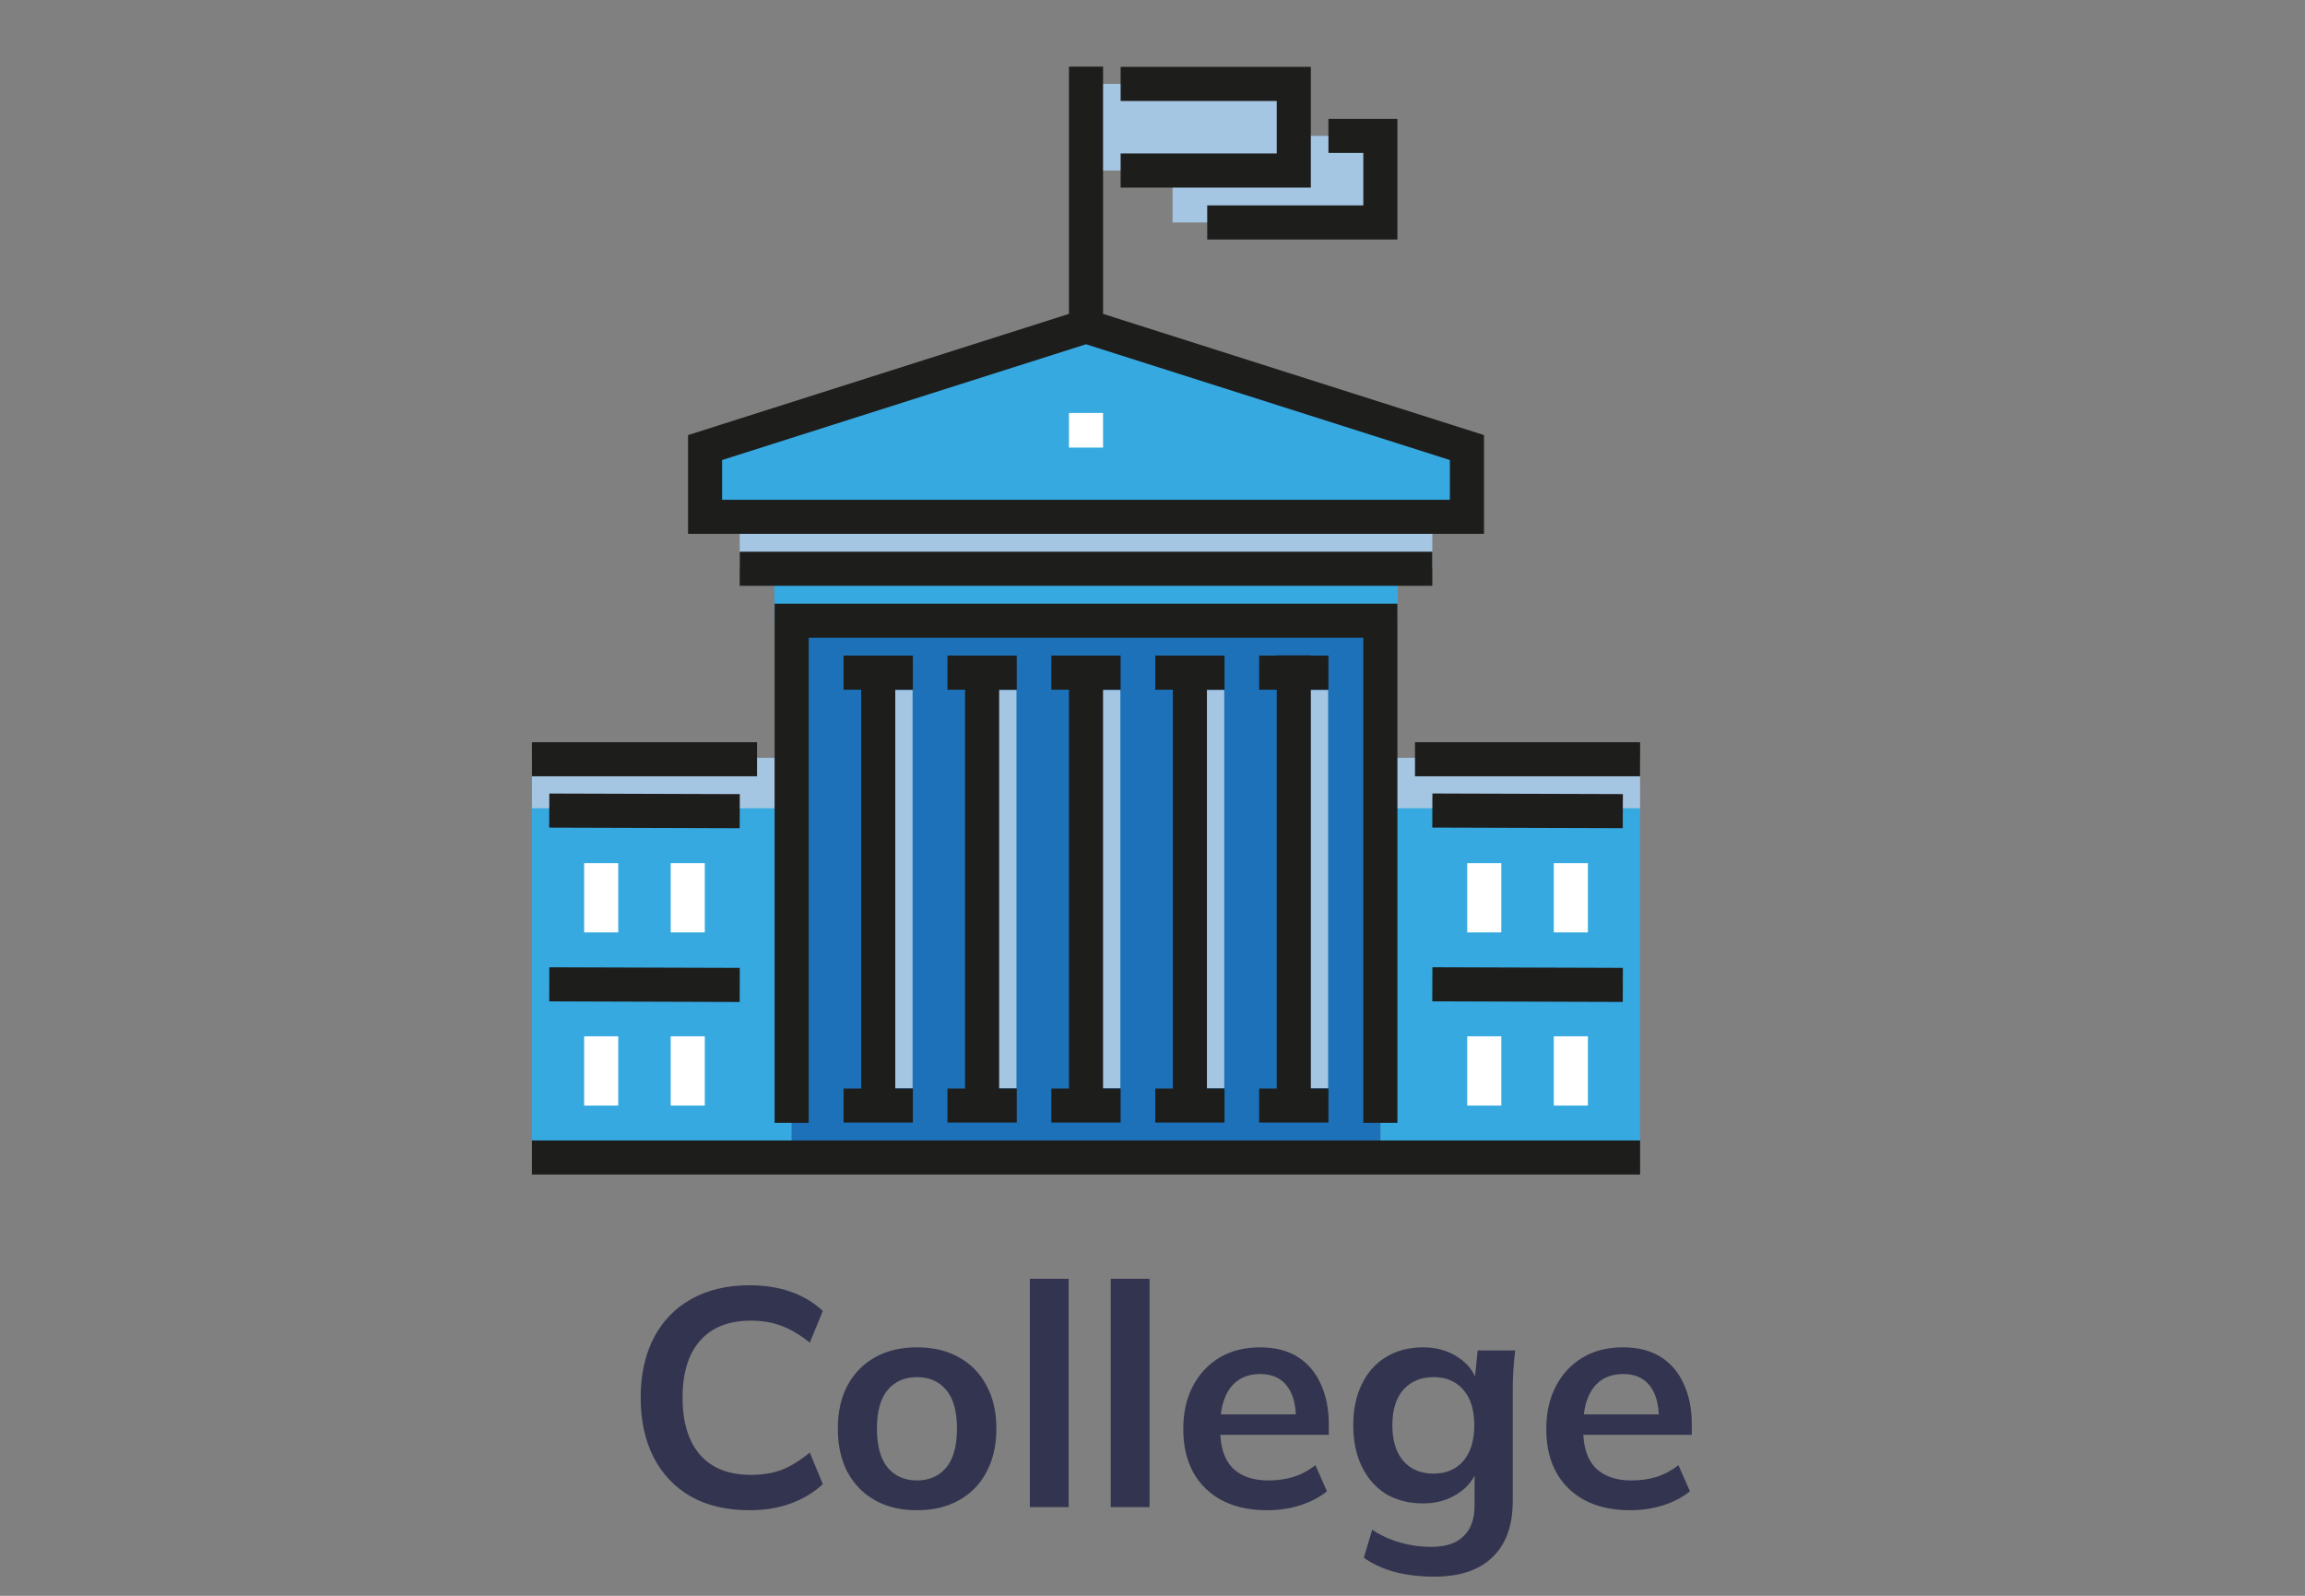 <svg width="104" height="72" viewBox="0 0 104 72" fill="none" xmlns="http://www.w3.org/2000/svg">
<rect x="0" y="0" width="104" height="72" fill="#808080" stroke="none"/>
<path d="M33.821 68.14C32.794 68.14 31.912 67.935 31.175 67.524C30.447 67.104 29.887 66.516 29.495 65.76C29.103 64.995 28.907 64.094 28.907 63.058C28.907 62.022 29.103 61.126 29.495 60.37C29.887 59.614 30.447 59.031 31.175 58.62C31.912 58.2 32.794 57.99 33.821 57.99C34.511 57.99 35.132 58.088 35.683 58.284C36.243 58.48 36.723 58.769 37.125 59.152L36.537 60.58C36.098 60.225 35.673 59.973 35.263 59.824C34.861 59.665 34.399 59.586 33.877 59.586C32.878 59.586 32.113 59.889 31.581 60.496C31.058 61.093 30.797 61.947 30.797 63.058C30.797 64.169 31.058 65.027 31.581 65.634C32.113 66.241 32.878 66.544 33.877 66.544C34.399 66.544 34.861 66.469 35.263 66.32C35.673 66.161 36.098 65.9 36.537 65.536L37.125 66.964C36.723 67.337 36.243 67.627 35.683 67.832C35.132 68.037 34.511 68.14 33.821 68.14ZM41.373 68.14C40.645 68.14 40.014 67.991 39.483 67.692C38.95 67.393 38.535 66.969 38.236 66.418C37.947 65.867 37.803 65.214 37.803 64.458C37.803 63.702 37.947 63.053 38.236 62.512C38.535 61.961 38.95 61.537 39.483 61.238C40.014 60.939 40.645 60.79 41.373 60.79C42.1 60.79 42.73 60.939 43.263 61.238C43.804 61.537 44.219 61.961 44.508 62.512C44.807 63.053 44.956 63.702 44.956 64.458C44.956 65.214 44.807 65.867 44.508 66.418C44.219 66.969 43.804 67.393 43.263 67.692C42.73 67.991 42.1 68.14 41.373 68.14ZM41.373 66.796C41.923 66.796 42.362 66.605 42.688 66.222C43.015 65.83 43.178 65.242 43.178 64.458C43.178 63.674 43.015 63.091 42.688 62.708C42.362 62.325 41.923 62.134 41.373 62.134C40.822 62.134 40.383 62.325 40.056 62.708C39.73 63.091 39.566 63.674 39.566 64.458C39.566 65.242 39.73 65.83 40.056 66.222C40.383 66.605 40.822 66.796 41.373 66.796ZM46.466 68V57.696H48.216V68H46.466ZM50.116 68V57.696H51.866V68H50.116ZM57.182 68.14C55.997 68.14 55.069 67.813 54.397 67.16C53.724 66.507 53.389 65.611 53.389 64.472C53.389 63.735 53.533 63.091 53.822 62.54C54.112 61.989 54.513 61.56 55.026 61.252C55.549 60.944 56.156 60.79 56.846 60.79C57.528 60.79 58.097 60.935 58.554 61.224C59.012 61.513 59.357 61.919 59.59 62.442C59.833 62.965 59.955 63.576 59.955 64.276V64.738H54.803V63.814H58.709L58.471 64.01C58.471 63.357 58.331 62.857 58.05 62.512C57.78 62.167 57.383 61.994 56.861 61.994C56.282 61.994 55.834 62.199 55.517 62.61C55.209 63.021 55.054 63.595 55.054 64.332V64.514C55.054 65.279 55.241 65.853 55.614 66.236C55.997 66.609 56.534 66.796 57.224 66.796C57.626 66.796 57.999 66.745 58.344 66.642C58.699 66.53 59.035 66.353 59.352 66.11L59.87 67.286C59.535 67.557 59.133 67.767 58.666 67.916C58.2 68.065 57.705 68.14 57.182 68.14ZM64.712 71.136C64.059 71.136 63.466 71.066 62.934 70.926C62.412 70.786 61.945 70.571 61.534 70.282L61.912 69.022C62.183 69.199 62.463 69.344 62.752 69.456C63.042 69.568 63.34 69.652 63.648 69.708C63.956 69.764 64.269 69.792 64.586 69.792C65.24 69.792 65.725 69.629 66.042 69.302C66.369 68.985 66.532 68.527 66.532 67.93V66.236H66.672C66.523 66.721 66.22 67.109 65.762 67.398C65.314 67.687 64.796 67.832 64.208 67.832C63.574 67.832 63.018 67.692 62.542 67.412C62.076 67.123 61.712 66.712 61.45 66.18C61.189 65.648 61.058 65.023 61.058 64.304C61.058 63.585 61.189 62.965 61.45 62.442C61.712 61.91 62.076 61.504 62.542 61.224C63.018 60.935 63.574 60.79 64.208 60.79C64.806 60.79 65.324 60.935 65.762 61.224C66.21 61.504 66.509 61.887 66.658 62.372L66.532 62.288L66.672 60.93H68.366C68.329 61.219 68.301 61.513 68.282 61.812C68.264 62.111 68.254 62.405 68.254 62.694V67.72C68.254 68.831 67.951 69.675 67.344 70.254C66.747 70.842 65.87 71.136 64.712 71.136ZM64.684 66.488C65.244 66.488 65.688 66.301 66.014 65.928C66.35 65.545 66.518 65.004 66.518 64.304C66.518 63.604 66.35 63.067 66.014 62.694C65.688 62.321 65.244 62.134 64.684 62.134C64.115 62.134 63.662 62.321 63.326 62.694C62.99 63.067 62.822 63.604 62.822 64.304C62.822 65.004 62.99 65.545 63.326 65.928C63.662 66.301 64.115 66.488 64.684 66.488ZM73.561 68.14C72.376 68.14 71.447 67.813 70.775 67.16C70.103 66.507 69.767 65.611 69.767 64.472C69.767 63.735 69.912 63.091 70.201 62.54C70.491 61.989 70.892 61.56 71.405 61.252C71.928 60.944 72.535 60.79 73.225 60.79C73.907 60.79 74.476 60.935 74.933 61.224C75.391 61.513 75.736 61.919 75.969 62.442C76.212 62.965 76.333 63.576 76.333 64.276V64.738H71.181V63.814H75.087L74.849 64.01C74.849 63.357 74.709 62.857 74.429 62.512C74.159 62.167 73.762 61.994 73.239 61.994C72.661 61.994 72.213 62.199 71.895 62.61C71.587 63.021 71.433 63.595 71.433 64.332V64.514C71.433 65.279 71.62 65.853 71.993 66.236C72.376 66.609 72.913 66.796 73.603 66.796C74.005 66.796 74.378 66.745 74.723 66.642C75.078 66.53 75.414 66.353 75.731 66.11L76.249 67.286C75.913 67.557 75.512 67.767 75.045 67.916C74.579 68.065 74.084 68.14 73.561 68.14Z" fill="#202244" fill-opacity="0.8"/>
<g clip-path="url(#clip0_2_855)">
<path d="M58.375 3.787H49V7.693H58.375V3.787Z" fill="#A5C6E3"/>
<path d="M62.281 6.131H52.906V10.037H62.281V6.131Z" fill="#A5C6E3"/>
<path d="M35.719 34.19H24V36.6H35.719V34.19Z" fill="#A5C6E3"/>
<path d="M74 34.19H62.281V36.6H74V34.19Z" fill="#A5C6E3"/>
<path d="M35.719 36.466H24V52.225H35.719V36.466Z" fill="#36A9E1"/>
<path d="M74 36.466H62.281V52.225H74V36.466Z" fill="#36A9E1"/>
<path d="M63.063 25.662H34.938V28.006H63.063V25.662Z" fill="#36A9E1"/>
<path d="M64.625 23.319H33.375V25.663H64.625V23.319Z" fill="#A5C6E3"/>
<path d="M66.187 23.319H31.813V20.194L49 14.725L66.187 20.194V23.319Z" fill="#36A9E1"/>
<path d="M62.282 28.006H35.719V52.225H62.282V28.006Z" fill="#1D71B8"/>
<path d="M41.175 31.132H39.637V49.1H41.175V31.132Z" fill="#A5C6E3"/>
<path d="M45.862 31.132H44.324V49.1H45.862V31.132Z" fill="#A5C6E3"/>
<path d="M50.55 31.132H49.012V49.1H50.55V31.132Z" fill="#A5C6E3"/>
<path d="M55.237 31.132H53.699V49.1H55.237V31.132Z" fill="#A5C6E3"/>
<path d="M59.925 31.132H58.388V49.1H59.925V31.132Z" fill="#A5C6E3"/>
<path d="M74 51.456H24V52.994H74V51.456Z" fill="#1D1D1B"/>
<path d="M63.05 50.662H61.512V28.775H36.488V50.662H34.95V27.237H63.05V50.662Z" fill="#1D1D1B"/>
<path d="M38.062 31.119H38.856V49.112H38.062V50.65H41.188V49.112H40.394V31.119H41.188V29.581H38.062V31.119Z" fill="#1D1D1B"/>
<path d="M42.75 31.119H43.543V49.112H42.75V50.65H45.875V49.112H45.081V31.119H45.875V29.581H42.75V31.119Z" fill="#1D1D1B"/>
<path d="M47.437 31.119H48.231V49.112H47.437V50.65H50.562V49.112H49.769V31.119H50.562V29.581H47.437V31.119Z" fill="#1D1D1B"/>
<path d="M52.125 31.119H52.918V49.112H52.125V50.65H55.25V49.112H54.456V31.119H55.25V29.581H52.125V31.119Z" fill="#1D1D1B"/>
<path d="M59.938 31.119V29.581H59.144V29.569H57.606V29.581H56.812V31.119H57.606V49.112H56.812V50.65H59.938V49.112H59.144V31.119H59.938Z" fill="#1D1D1B"/>
<path d="M64.625 24.893H33.375V26.431H64.625V24.893Z" fill="#1D1D1B"/>
<path d="M34.157 33.487H24V35.025H34.157V33.487Z" fill="#1D1D1B"/>
<path d="M49.769 14.162V3.006H48.231V14.162L31.044 19.631V24.087H66.957V19.631L49.769 14.162ZM65.418 22.549H32.581V20.756L49 15.532L65.418 20.756V22.549Z" fill="#1D1D1B"/>
<path d="M59.144 8.463H50.562V6.925H57.606V4.556H50.562V3.018H59.144V8.463Z" fill="#1D1D1B"/>
<path d="M63.05 10.806H54.469V9.268H61.512V6.9H59.938V5.362H63.05V10.806Z" fill="#1D1D1B"/>
<path d="M49.769 18.631H48.231V20.194H49.769V18.631Z" fill="white"/>
<path d="M24.78 37.341L33.374 37.368L33.379 35.83L24.785 35.803L24.78 37.341Z" fill="#1D1D1B"/>
<path d="M24.781 45.181L33.374 45.208L33.379 43.67L24.785 43.643L24.781 45.181Z" fill="#1D1D1B"/>
<path d="M27.894 38.944H26.356V42.069H27.894V38.944Z" fill="white"/>
<path d="M31.8 38.944H30.262V42.069H31.8V38.944Z" fill="white"/>
<path d="M27.894 46.757H26.356V49.882H27.894V46.757Z" fill="white"/>
<path d="M31.8 46.757H30.262V49.882H31.8V46.757Z" fill="white"/>
<path d="M74 33.487H63.844V35.025H74V33.487Z" fill="#1D1D1B"/>
<path d="M64.624 37.339L73.218 37.366L73.223 35.828L64.629 35.801L64.624 37.339Z" fill="#1D1D1B"/>
<path d="M64.624 45.179L73.218 45.206L73.223 43.669L64.629 43.641L64.624 45.179Z" fill="#1D1D1B"/>
<path d="M67.738 38.944H66.2V42.069H67.738V38.944Z" fill="white"/>
<path d="M71.644 38.944H70.106V42.069H71.644V38.944Z" fill="white"/>
<path d="M67.738 46.757H66.2V49.882H67.738V46.757Z" fill="white"/>
<path d="M71.644 46.757H70.106V49.882H71.644V46.757Z" fill="white"/>
</g>
<defs>
<clipPath id="clip0_2_855">
<rect width="50" height="50" fill="white" transform="translate(24 3)"/>
</clipPath>
</defs>
</svg>
